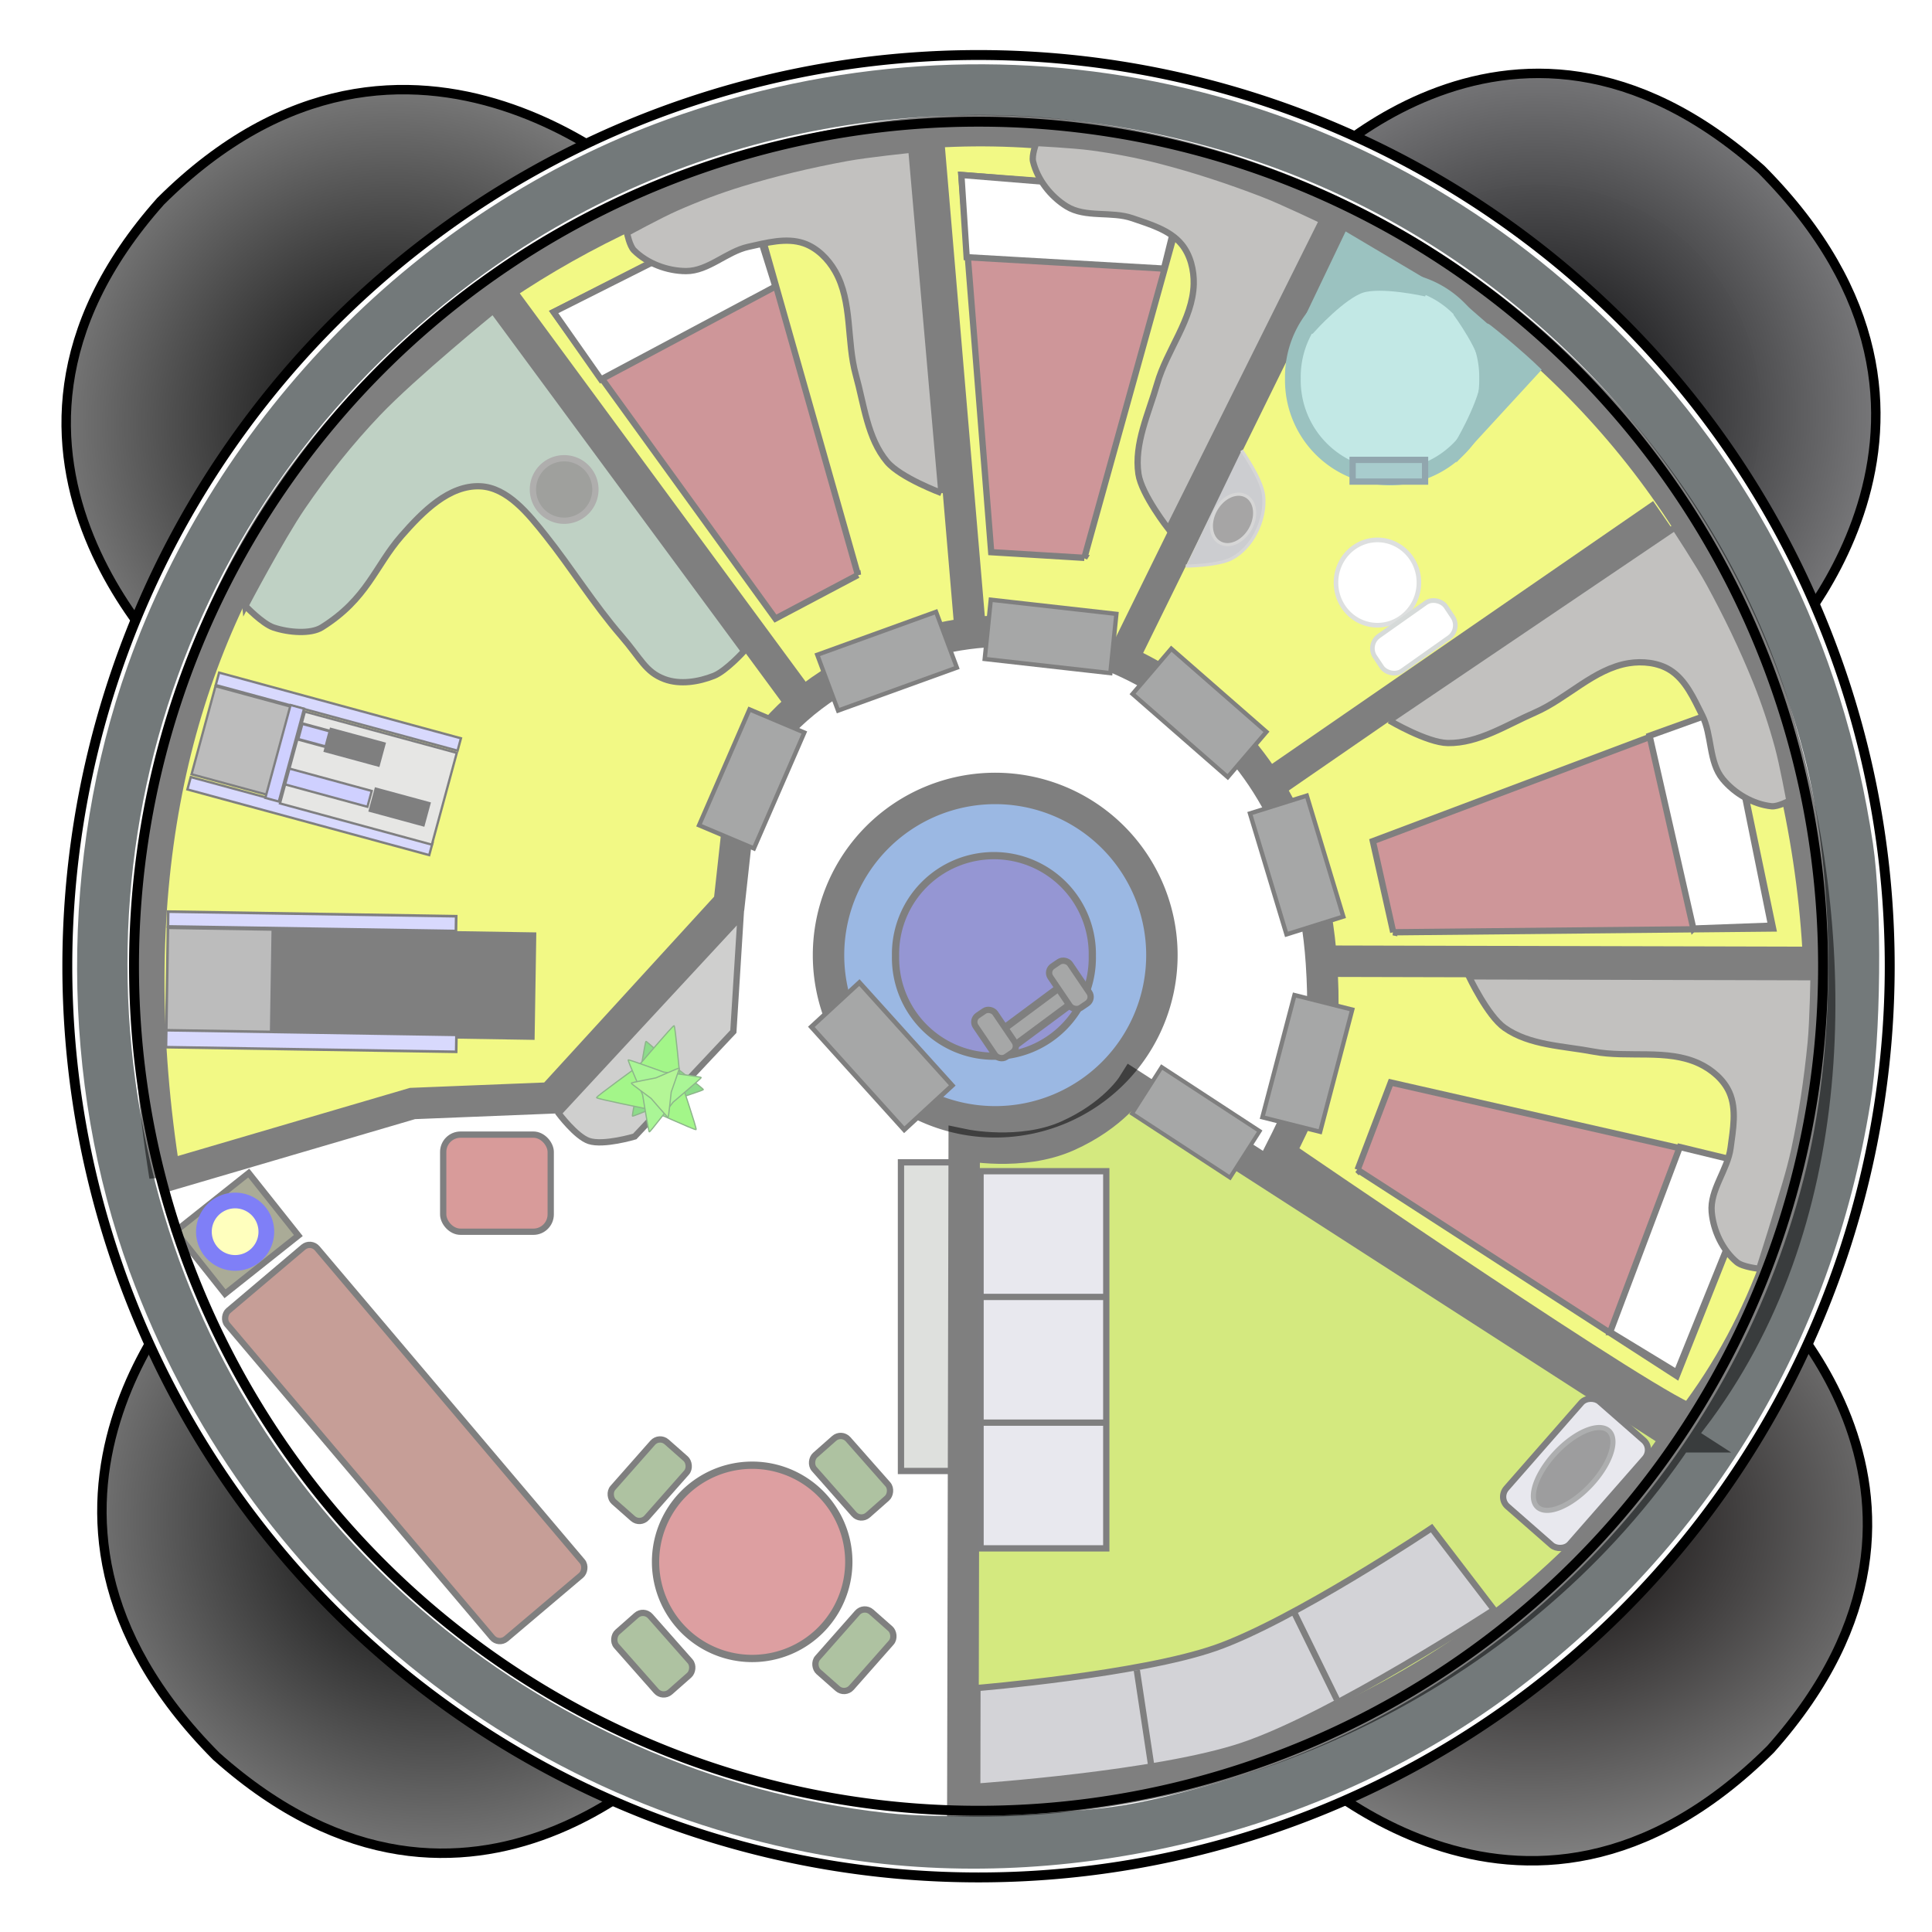 <?xml version="1.0" encoding="UTF-8" standalone="no"?>
<svg
   xmlns:dc="http://purl.org/dc/elements/1.1/"
   xmlns:cc="http://creativecommons.org/ns#"
   xmlns:rdf="http://www.w3.org/1999/02/22-rdf-syntax-ns#"
   xmlns:svg="http://www.w3.org/2000/svg"
   xmlns="http://www.w3.org/2000/svg"
   xmlns:xlink="http://www.w3.org/1999/xlink"
   xmlns:sodipodi="http://sodipodi.sourceforge.net/DTD/sodipodi-0.dtd"
   xmlns:inkscape="http://www.inkscape.org/namespaces/inkscape"
   style="enable-background:new"
   inkscape:export-ydpi="99.859245"
   inkscape:export-xdpi="99.859245"
   inkscape:export-filename="/home/scud/Documents/msp/concept_art/lander_hab_color.png"
   version="1.0"
   inkscape:output_extension="org.inkscape.output.svg.inkscape"
   sodipodi:docname="lander_hab2.svg"
   inkscape:version="1.0beta1 (fe3e306, 2019-09-17)"
   sodipodi:version="0.32"
   id="svg2396"
   height="61.47"
   width="61.47">
  <defs
     id="defs2398">
    <linearGradient
       id="linearGradient3282">
      <stop
         id="stop3284"
         offset="0"
         style="stop-color:#000000;stop-opacity:1;" />
      <stop
         id="stop3286"
         offset="1"
         style="stop-color:#7b7b7b;stop-opacity:1;" />
    </linearGradient>
    <linearGradient
       id="linearGradient3273">
      <stop
         id="stop3275"
         offset="0"
         style="stop-color:#000002;stop-opacity:1;" />
      <stop
         id="stop3277"
         offset="1"
         style="stop-color:#777779;stop-opacity:0.991;" />
    </linearGradient>
    <linearGradient
       id="linearGradient3264">
      <stop
         id="stop3266"
         offset="0"
         style="stop-color:#040000;stop-opacity:1;" />
      <stop
         id="stop3268"
         offset="1"
         style="stop-color:#848484;stop-opacity:1;" />
    </linearGradient>
    <linearGradient
       id="linearGradient3255">
      <stop
         id="stop3257"
         offset="0"
         style="stop-color:#000000;stop-opacity:1;" />
      <stop
         id="stop3259"
         offset="1"
         style="stop-color:#828282;stop-opacity:1;" />
    </linearGradient>
    <radialGradient
       gradientUnits="userSpaceOnUse"
       gradientTransform="matrix(-0.109,1.226,1.294,0.115,212.139,-243.446)"
       r="9.497"
       fy="93.108"
       fx="295.46"
       cy="93.108"
       cx="295.46"
       id="radialGradient3261"
       xlink:href="#linearGradient3255"
       inkscape:collect="always" />
    <radialGradient
       gradientUnits="userSpaceOnUse"
       gradientTransform="matrix(1.488,0.027,0.021,-1.199,-169.214,232.304)"
       r="9.388"
       fy="93.486"
       fx="337.688"
       cy="93.486"
       cx="337.688"
       id="radialGradient3270"
       xlink:href="#linearGradient3264"
       inkscape:collect="always" />
    <radialGradient
       gradientUnits="userSpaceOnUse"
       gradientTransform="matrix(0.016,-1.172,-1.146,-0.016,483.808,491.027)"
       r="9.442"
       fy="134.029"
       fx="336.775"
       cy="134.029"
       cx="336.775"
       id="radialGradient3279"
       xlink:href="#linearGradient3273"
       inkscape:collect="always" />
    <radialGradient
       r="9.572"
       fy="134.234"
       fx="293.591"
       cy="134.234"
       cx="293.591"
       gradientTransform="matrix(-1.143,0.017,0.017,1.153,632.41,-65.186)"
       gradientUnits="userSpaceOnUse"
       id="radialGradient3319"
       xlink:href="#linearGradient3282"
       inkscape:collect="always" />
    <filter
       color-interpolation-filters="sRGB"
       id="filter3702"
       inkscape:collect="always">
      <feBlend
         id="feBlend3704"
         in2="BackgroundImage"
         mode="multiply"
         inkscape:collect="always" />
    </filter>
  </defs>
  <sodipodi:namedview
     inkscape:document-rotation="0"
     fit-margin-bottom="0"
     fit-margin-right="0"
     fit-margin-left="0"
     fit-margin-top="0"
     inkscape:window-maximized="1"
     inkscape:snap-object-midpoints="true"
     inkscape:snap-grids="true"
     inkscape:guide-bbox="true"
     showguides="true"
     inkscape:snap-to-guides="false"
     inkscape:window-y="-8"
     inkscape:window-x="-8"
     inkscape:window-height="1057"
     inkscape:window-width="1920"
     inkscape:snap-global="false"
     showgrid="true"
     inkscape:current-layer="layer1"
     inkscape:document-units="px"
     inkscape:cy="32.941655"
     inkscape:cx="30.727527"
     inkscape:zoom="14.790108"
     inkscape:pageshadow="2"
     inkscape:pageopacity="0.0"
     objecttolerance="10"
     guidetolerance="10"
     gridtolerance="10000"
     borderopacity="1.0"
     bordercolor="#666666"
     pagecolor="#ffffff"
     id="base">
    <inkscape:grid
       spacingy="1"
       spacingx="1"
       originy="-0.011"
       originx="-0.005"
       snapvisiblegridlinesonly="true"
       empspacing="5"
       enabled="true"
       visible="true"
       id="grid2427"
       type="xygrid" />
    <sodipodi:guide
       id="guide2842"
       position="31.553,37.726"
       orientation="1,0" />
    <sodipodi:guide
       id="guide2844"
       position="-8.06,30.002"
       orientation="0,1" />
  </sodipodi:namedview>
  <g
     transform="translate(-286.656,-81.068)"
     style="display:inline"
     id="layer1"
     inkscape:groupmode="layer"
     inkscape:label="foot pads">
    <path
       inkscape:connector-curvature="0"
       sodipodi:nodetypes="ccc"
       id="path2415"
       d="m 293.075,121.556 c 0,0 -7.45,7.44 0.466,15.395 8.152,7.257 15.052,-0.579 15.052,-0.579"
       style="display:inline;fill:url(#radialGradient3261);fill-opacity:1;fill-rule:evenodd;stroke:#000000;stroke-width:0.3px;stroke-linecap:butt;stroke-linejoin:miter;stroke-opacity:1" />
    <path
       inkscape:connector-curvature="0"
       sodipodi:nodetypes="ccc"
       id="path2417"
       d="m 327.597,136.852 c 0,0 7.44,7.783 15.395,-0.132 7.257,-8.152 -0.579,-14.941 -0.579,-14.941"
       style="display:inline;fill:url(#radialGradient3270);fill-opacity:1;fill-rule:evenodd;stroke:#000000;stroke-width:0.3px;stroke-linecap:butt;stroke-linejoin:miter;stroke-opacity:1" />
    <path
       inkscape:connector-curvature="0"
       sodipodi:nodetypes="ccc"
       id="path2419"
       d="m 343.162,101.853 c 0,0 7.45,-7.44 -0.466,-15.395 -8.152,-7.257 -14.941,0.69 -14.941,0.69"
       style="display:inline;fill:url(#radialGradient3279);fill-opacity:1;fill-rule:evenodd;stroke:#000000;stroke-width:0.3px;stroke-linecap:butt;stroke-linejoin:miter;stroke-opacity:1" />
    <path
       inkscape:connector-curvature="0"
       sodipodi:nodetypes="ccc"
       id="path2421"
       d="m 307.606,87.34 c 0,0 -7.885,-7.783 -15.84,0.132 -7.257,8.152 0.913,15.275 0.913,15.275"
       style="display:inline;fill:url(#radialGradient3319);fill-opacity:1;fill-rule:evenodd;stroke:#000000;stroke-width:0.3px;stroke-linecap:butt;stroke-linejoin:miter;stroke-opacity:1" />
  </g>
  <g
     inkscape:label="frame"
     transform="translate(-286.656,-81.068)"
     style="display:inline"
     id="layer2"
     inkscape:groupmode="layer">
    <path
       transform="translate(286.854,79.872)"
       d="m 59.927,31.938 a 28.991,28.991 0 1 1 -57.983,0 28.991,28.991 0 1 1 57.983,0 z"
       sodipodi:ry="28.991379"
       sodipodi:rx="28.991379"
       sodipodi:cy="31.938292"
       sodipodi:cx="30.935921"
       id="path3634"
       style="fill:#ffffff;fill-opacity:1;fill-rule:evenodd;stroke:#000000;stroke-width:0.315;stroke-linecap:round;stroke-linejoin:miter;stroke-miterlimit:4;stroke-opacity:1;stroke-dasharray:none;stroke-dashoffset:0"
       sodipodi:type="arc" />
    <path
       transform="translate(286.854,79.872)"
       d="m 57.806,31.938 a 26.87,26.87 0 1 1 -53.74,0 26.87,26.87 0 1 1 53.74,0 z"
       sodipodi:ry="26.870056"
       sodipodi:rx="26.870056"
       sodipodi:cy="31.938292"
       sodipodi:cx="30.935921"
       id="path3632"
       style="fill:#ffffff;fill-opacity:1;fill-rule:evenodd;stroke:#000000;stroke-width:0.315;stroke-linecap:round;stroke-linejoin:miter;stroke-miterlimit:4;stroke-opacity:1;stroke-dasharray:none;stroke-dashoffset:0"
       sodipodi:type="arc" />
    <path
       inkscape:connector-curvature="0"
       id="path3637"
       d="m 313.79,140.249 c -10.579,-1.545 -19.321,-8.661 -23.012,-18.732 -2.205,-6.016 -2.226,-13.174 -0.058,-19.269 2.848,-8.003 9.294,-14.532 17.158,-17.378 10.574,-3.827 22.173,-1.294 30.089,6.569 4.534,4.503 7.318,10.042 8.279,16.466 0.299,2.002 0.257,6.199 -0.085,8.289 -1.244,7.626 -5.107,14.001 -11.325,18.689 -5.812,4.382 -13.813,6.422 -21.047,5.365 l 0,0 z m 8.711,-1.76 c 0.896,-0.146 2.592,-0.582 3.769,-0.968 8.749,-2.873 15.485,-10.046 17.766,-18.92 1.051,-4.088 1.053,-9.558 0.005,-13.578 -2.284,-8.763 -8.935,-15.95 -17.423,-18.827 -7.983,-2.706 -16.751,-1.616 -23.628,2.937 -9.851,6.522 -14.32,18.118 -11.394,29.567 2.747,10.749 12.093,18.803 23.267,20.051 1.832,0.205 5.57,0.077 7.64,-0.261 z"
       style="color:#000000;fill:#73797a;fill-opacity:1;fill-rule:nonzero;stroke:none;stroke-width:1;marker:none;visibility:visible;display:inline;overflow:visible;enable-background:accumulate" />
  </g>
  <g
     transform="translate(-0.005,1.795)"
     style="opacity:0.5;display:inline"
     inkscape:label="central ladder"
     id="layer4"
     inkscape:groupmode="layer">
    <path
       transform="translate(0.203,-1.217)"
       d="m 36.77,29.811 a 5.303,5.303 0 1 1 -10.607,0 5.303,5.303 0 1 1 10.607,0 z"
       sodipodi:ry="5.3033009"
       sodipodi:rx="5.3033009"
       sodipodi:cy="29.810972"
       sodipodi:cx="31.466251"
       id="path2850"
       style="fill:#3771c8;fill-opacity:1;stroke:#000000;stroke-opacity:1;display:inline"
       sodipodi:type="arc" />
    <rect
       transform="matrix(0.67,0.742,-0.735,0.678,0,0)"
       y="-0.549"
       x="40.215"
       height="2.079"
       width="4.411"
       id="rect3627"
       style="fill:#4e4f4f;fill-opacity:1;fill-rule:nonzero;stroke:#000000;stroke-width:0.151;stroke-linecap:round;stroke-linejoin:miter;stroke-miterlimit:4;stroke-opacity:1;stroke-dasharray:none;stroke-dashoffset:0;display:inline" />
    <path
       transform="matrix(1.151,0,0,1.151,-4.662,-7.591)"
       d="m 34.249,31.46 a 2.72,2.72 0 1 1 -5.439,0 2.72,2.72 0 1 1 5.439,0 z"
       sodipodi:ry="2.7195022"
       sodipodi:rx="2.7195022"
       sodipodi:cy="31.460489"
       sodipodi:cx="31.52923"
       id="path3640"
       style="fill:#2c2ea8;fill-opacity:1;fill-rule:nonzero;stroke:#000000;stroke-width:0.2;stroke-linecap:round;stroke-linejoin:miter;stroke-miterlimit:4;stroke-opacity:1;stroke-dasharray:none;stroke-dashoffset:0;display:inline"
       sodipodi:type="arc" />
    <rect
       ry="0.303"
       transform="matrix(0.803,-0.596,0.522,0.853,0,0)"
       y="44.049"
       x="10.722"
       height="0.644"
       width="3.178"
       id="rect3633"
       style="fill:#4e4f4f;fill-opacity:1;fill-rule:nonzero;stroke:#000000;stroke-width:0.238;stroke-linecap:round;stroke-linejoin:miter;stroke-miterlimit:4;stroke-opacity:1;stroke-dasharray:none;stroke-dashoffset:0;display:inline" />
    <rect
       style="fill:#4e4f4f;fill-opacity:1;fill-rule:nonzero;stroke:#000000;stroke-width:0.2;stroke-linecap:round;stroke-linejoin:miter;stroke-miterlimit:4;stroke-opacity:1;stroke-dasharray:none;stroke-dashoffset:0;display:inline"
       id="rect3631"
       width="0.751"
       height="1.596"
       x="11.238"
       y="42.747"
       transform="matrix(0.828,-0.561,0.561,0.828,0,0)"
       ry="0.25" />
    <rect
       ry="0.25"
       transform="matrix(0.828,-0.561,0.561,0.828,0,0)"
       y="42.707"
       x="8.391"
       height="1.596"
       width="0.751"
       id="rect3629"
       style="fill:#4e4f4f;fill-opacity:1;fill-rule:nonzero;stroke:#000000;stroke-width:0.2;stroke-linecap:round;stroke-linejoin:miter;stroke-miterlimit:4;stroke-opacity:1;stroke-dasharray:none;stroke-dashoffset:0;display:inline" />
  </g>
  <g
     transform="translate(-0.005,1.795)"
     style="opacity:0.5;display:inline;filter:url(#filter3702)"
     inkscape:label="interior"
     id="layer6"
     inkscape:groupmode="layer">
    <g
       transform="translate(0.578,-1.092)"
       id="g3633"
       style="fill:#e5f30c;fill-opacity:1;fill-rule:nonzero;stroke:#000000;stroke-opacity:1;display:inline">
      <path
         inkscape:connector-curvature="0"
         id="path3635"
         style="fill:#e5f30c;fill-opacity:1;fill-rule:nonzero;stroke:#000000;stroke-opacity:1"
         d="M 4.674,36.721 C 1.858,19.045 10.983,8.521 23.502,4.544 c 13.153,-4.179 28.637,4.056 32.576,17.958 2.016,7.116 1.926,15.752 -2.833,21.97 -0.833,-0.05 -13.117,-8.474 -13.117,-8.474 1.237,-2.429 1.512,-3.514 1.343,-6.064 -0.554,-8.364 -7.448,-10.553 -10.182,-10.553 -2.734,0 -6.874,1.606 -8.237,4.799 l -0.425,3.863 -5.657,6.187 -4.419,0.177 -7.877,2.313 z"
         sodipodi:nodetypes="cssccssccccc" />
    </g>
    <path
       inkscape:connector-curvature="0"
       sodipodi:nodetypes="cc"
       id="path3645"
       d="M 25.305,20.285 15.936,7.558"
       style="fill:none;stroke:#000000;stroke-width:1px;stroke-linecap:butt;stroke-linejoin:miter;stroke-opacity:1" />
    <path
       inkscape:connector-curvature="0"
       sodipodi:nodetypes="cc"
       id="path3647"
       d="M 30.858,18.063 29.518,2.299"
       style="fill:none;stroke:#000000;stroke-width:1px;stroke-linecap:butt;stroke-linejoin:miter;stroke-opacity:1" />
    <path
       inkscape:connector-curvature="0"
       sodipodi:nodetypes="cc"
       id="path3651"
       d="M 35.84,18.937 42.526,5.336"
       style="fill:none;stroke:#000000;stroke-width:1px;stroke-linecap:butt;stroke-linejoin:miter;stroke-opacity:1" />
    <path
       inkscape:connector-curvature="0"
       sodipodi:nodetypes="cc"
       id="path3653"
       d="M 40.098,23.378 52.885,14.56"
       style="fill:none;stroke:#000000;stroke-width:1px;stroke-linecap:butt;stroke-linejoin:miter;stroke-opacity:1" />
    <path
       inkscape:connector-curvature="0"
       sodipodi:nodetypes="cc"
       id="path3657"
       d="m 42.126,28.787 16.065,0.04"
       style="fill:none;stroke:#000000;stroke-width:1px;stroke-linecap:butt;stroke-linejoin:miter;stroke-opacity:1" />
    <rect
       transform="matrix(-0.254,0.967,-0.97,-0.244,0,0)"
       y="-49.314"
       x="18.919"
       height="1.895"
       width="4.021"
       id="rect3654"
       style="fill:#4e4f4f;fill-opacity:1;fill-rule:nonzero;stroke:#000000;stroke-width:0.137;stroke-linecap:round;stroke-linejoin:miter;stroke-miterlimit:4;stroke-opacity:1;stroke-dasharray:none;stroke-dashoffset:0;display:inline" />
    <rect
       style="fill:#4e4f4f;fill-opacity:1;fill-rule:nonzero;stroke:#000000;stroke-width:0.137;stroke-linecap:round;stroke-linejoin:miter;stroke-miterlimit:4;stroke-opacity:1;stroke-dasharray:none;stroke-dashoffset:0;display:inline"
       id="rect3668"
       width="4.021"
       height="1.895"
       x="34.892"
       y="-33.018"
       transform="matrix(0.289,0.957,-0.954,0.299,0,0)" />
    <rect
       transform="matrix(0.753,0.658,-0.65,0.76,0,0)"
       y="-10.335"
       x="40.576"
       height="1.895"
       width="4.021"
       id="rect3670"
       style="fill:#4e4f4f;fill-opacity:1;fill-rule:nonzero;stroke:#000000;stroke-width:0.137;stroke-linecap:round;stroke-linejoin:miter;stroke-miterlimit:4;stroke-opacity:1;stroke-dasharray:none;stroke-dashoffset:0;display:inline" />
    <rect
       style="fill:#4e4f4f;fill-opacity:1;fill-rule:nonzero;stroke:#000000;stroke-width:0.137;stroke-linecap:round;stroke-linejoin:miter;stroke-miterlimit:4;stroke-opacity:1;stroke-dasharray:none;stroke-dashoffset:0;display:inline"
       id="rect3672"
       width="4.021"
       height="1.895"
       x="33.119"
       y="13.645"
       transform="matrix(0.994,0.112,-0.102,0.995,0,0)" />
    <rect
       transform="matrix(0.94,-0.34,0.35,0.937,0,0)"
       y="26.744"
       x="17.709"
       height="1.895"
       width="4.021"
       id="rect3674"
       style="fill:#4e4f4f;fill-opacity:1;fill-rule:nonzero;stroke:#000000;stroke-width:0.137;stroke-linecap:round;stroke-linejoin:miter;stroke-miterlimit:4;stroke-opacity:1;stroke-dasharray:none;stroke-dashoffset:0;display:inline" />
    <rect
       style="fill:#4e4f4f;fill-opacity:1;fill-rule:nonzero;stroke:#000000;stroke-width:0.137;stroke-linecap:round;stroke-linejoin:miter;stroke-miterlimit:4;stroke-opacity:1;stroke-dasharray:none;stroke-dashoffset:0;display:inline"
       id="rect3676"
       width="4.021"
       height="1.895"
       x="-13.879"
       y="30.168"
       transform="matrix(0.399,-0.917,0.921,0.389,0,0)" />
    <g
       transform="matrix(1,-0.017,0.017,1,-0.455,-0.358)"
       id="g3682">
      <path
         inkscape:connector-curvature="0"
         style="fill:#9d2e33;fill-opacity:1;stroke:#000000;stroke-width:0.2;stroke-linecap:butt;stroke-linejoin:miter;stroke-miterlimit:4;stroke-opacity:1;stroke-dasharray:none"
         d="m 43.033,38.288 1.103,-2.759 11.696,2.869 -2.759,6.62 -10.041,-6.731 z"
         id="path3678"
         transform="translate(0,-1.774)"
         sodipodi:nodetypes="ccccc" />
      <path
         inkscape:connector-curvature="0"
         style="fill:#ffffff;fill-opacity:1;stroke:#000000;stroke-width:0.2;stroke-linecap:butt;stroke-linejoin:miter;stroke-miterlimit:4;stroke-opacity:1;stroke-dasharray:none"
         d="m 50.978,43.585 2.317,-5.848 2.538,0.662 -2.759,6.51 -2.096,-1.324 z"
         id="path3680"
         transform="translate(0,-1.774)"
         sodipodi:nodetypes="ccccc" />
    </g>
    <g
       transform="matrix(0.825,-0.565,0.565,0.825,-11.799,22.057)"
       id="g3686">
      <path
         inkscape:connector-curvature="0"
         sodipodi:nodetypes="ccccc"
         transform="translate(0,-1.774)"
         id="path3688"
         d="m 43.033,38.288 1.103,-2.759 11.696,2.869 -2.759,6.62 -10.041,-6.731 z"
         style="fill:#9d2e33;fill-opacity:1;stroke:#000000;stroke-width:0.2;stroke-linecap:butt;stroke-linejoin:miter;stroke-miterlimit:4;stroke-opacity:1;stroke-dasharray:none" />
      <path
         inkscape:connector-curvature="0"
         sodipodi:nodetypes="ccccc"
         transform="translate(0,-1.774)"
         id="path3690"
         d="m 50.978,43.585 2.317,-5.848 2.538,0.662 -2.759,6.51 -2.096,-1.324 z"
         style="fill:#ffffff;fill-opacity:1;stroke:#000000;stroke-width:0.2;stroke-linecap:butt;stroke-linejoin:miter;stroke-miterlimit:4;stroke-opacity:1;stroke-dasharray:none" />
    </g>
    <g
       id="g3692"
       transform="matrix(-0.314,-0.949,0.949,-0.314,13.367,68.258)">
      <path
         inkscape:connector-curvature="0"
         style="fill:#9d2e33;fill-opacity:1;stroke:#000000;stroke-width:0.2;stroke-linecap:butt;stroke-linejoin:miter;stroke-miterlimit:4;stroke-opacity:1;stroke-dasharray:none"
         d="m 43.033,38.288 1.103,-2.759 11.696,2.869 -2.759,6.62 -10.041,-6.731 z"
         id="path3694"
         transform="translate(0,-1.774)"
         sodipodi:nodetypes="ccccc" />
      <path
         inkscape:connector-curvature="0"
         style="fill:#ffffff;fill-opacity:1;stroke:#000000;stroke-width:0.2;stroke-linecap:butt;stroke-linejoin:miter;stroke-miterlimit:4;stroke-opacity:1;stroke-dasharray:none"
         d="m 50.978,43.585 2.317,-5.848 2.538,0.662 -2.759,6.51 -2.096,-1.324 z"
         id="path3696"
         transform="translate(0,-1.774)"
         sodipodi:nodetypes="ccccc" />
    </g>
    <g
       transform="matrix(-0.762,-0.647,0.647,-0.762,36.469,72.164)"
       id="g3698">
      <path
         inkscape:connector-curvature="0"
         sodipodi:nodetypes="ccccc"
         transform="translate(0,-1.774)"
         id="path3700"
         d="m 43.033,38.288 1.103,-2.759 11.696,2.869 -2.759,6.62 -10.041,-6.731 z"
         style="fill:#9d2e33;fill-opacity:1;stroke:#000000;stroke-width:0.2;stroke-linecap:butt;stroke-linejoin:miter;stroke-miterlimit:4;stroke-opacity:1;stroke-dasharray:none" />
      <path
         inkscape:connector-curvature="0"
         sodipodi:nodetypes="ccccc"
         transform="translate(0,-1.774)"
         id="path3702"
         d="m 50.978,43.585 2.317,-5.848 2.538,0.662 -2.759,6.51 -2.096,-1.324 z"
         style="fill:#ffffff;fill-opacity:1;stroke:#000000;stroke-width:0.2;stroke-linecap:butt;stroke-linejoin:miter;stroke-miterlimit:4;stroke-opacity:1;stroke-dasharray:none" />
    </g>
    <path
       inkscape:connector-curvature="0"
       sodipodi:nodetypes="caaaaaaacaaacc"
       id="path3704"
       d="m 29.959,13.891 c 0,0 -1.303,-0.484 -1.73,-0.993 -0.628,-0.749 -0.731,-1.817 -0.993,-2.759 C 26.935,9.056 27.134,7.806 26.574,6.83 26.354,6.445 26,6.091 25.581,5.947 25.024,5.755 24.392,5.93 23.816,6.057 23.122,6.21 22.54,6.833 21.83,6.83 21.235,6.827 20.595,6.588 20.175,6.168 20.035,6.027 19.954,5.616 19.954,5.616 c 0,0 1.031,-0.564 1.569,-0.801 0.672,-0.296 1.36,-0.557 2.062,-0.772 1.096,-0.336 2.216,-0.6 3.344,-0.808 0.685,-0.127 2.073,-0.267 2.073,-0.267 l 0.957,10.924 z"
       style="fill:#858480;fill-opacity:1;stroke:#000000;stroke-width:0.2;stroke-linecap:butt;stroke-linejoin:miter;stroke-miterlimit:4;stroke-opacity:1;stroke-dasharray:none" />
    <path
       inkscape:connector-curvature="0"
       style="fill:#858480;fill-opacity:1;stroke:#000000;stroke-width:0.2;stroke-linecap:butt;stroke-linejoin:miter;stroke-miterlimit:4;stroke-opacity:1;stroke-dasharray:none"
       d="m 37.184,15.038 c 0,0 -0.858,-1.093 -0.957,-1.75 -0.144,-0.967 0.325,-1.931 0.594,-2.871 0.309,-1.082 1.132,-2.044 1.164,-3.169 0.013,-0.443 -0.104,-0.93 -0.386,-1.271 C 37.224,5.521 36.593,5.341 36.036,5.149 35.365,4.917 34.543,5.144 33.939,4.77 33.433,4.457 33.012,3.919 32.873,3.341 c -0.046,-0.193 0.1,-0.586 0.1,-0.586 0,0 1.174,0.058 1.756,0.136 0.727,0.098 1.451,0.235 2.162,0.418 1.111,0.286 2.203,0.646 3.274,1.057 0.65,0.25 1.908,0.855 1.908,0.855 l -4.888,9.816 z"
       id="path3706"
       sodipodi:nodetypes="caaaaaaacaaacc" />
    <path
       inkscape:connector-curvature="0"
       sodipodi:nodetypes="caaaaaaacaaacc"
       id="path3708"
       d="m 44.209,21.129 c 0,0 1.196,0.707 1.861,0.717 0.977,0.015 1.871,-0.578 2.768,-0.968 1.032,-0.449 1.877,-1.392 2.987,-1.572 0.437,-0.071 0.935,-0.019 1.311,0.215 0.501,0.312 0.762,0.913 1.027,1.44 0.319,0.635 0.202,1.479 0.652,2.029 0.377,0.46 0.966,0.806 1.557,0.868 0.197,0.02 0.567,-0.176 0.567,-0.176 0,0 -0.212,-1.156 -0.367,-1.723 -0.193,-0.708 -0.425,-1.407 -0.7,-2.088 -0.43,-1.063 -0.931,-2.099 -1.48,-3.105 -0.334,-0.612 -1.1,-1.778 -1.1,-1.778 l -9.084,6.142 z"
       style="fill:#858480;fill-opacity:1;stroke:#000000;stroke-width:0.2;stroke-linecap:butt;stroke-linejoin:miter;stroke-miterlimit:4;stroke-opacity:1;stroke-dasharray:none" />
    <path
       inkscape:connector-curvature="0"
       style="fill:#858480;fill-opacity:1;stroke:#000000;stroke-width:0.2;stroke-linecap:butt;stroke-linejoin:miter;stroke-miterlimit:4;stroke-opacity:1;stroke-dasharray:none"
       d="m 46.74,29.269 c 0,0 0.592,1.257 1.136,1.639 0.8,0.562 1.872,0.574 2.833,0.756 1.106,0.209 2.334,-0.096 3.354,0.379 0.401,0.187 0.784,0.51 0.964,0.915 0.239,0.539 0.117,1.184 0.04,1.768 -0.093,0.704 -0.665,1.337 -0.601,2.044 0.053,0.592 0.344,1.212 0.8,1.593 0.19,0.158 0.711,0.209 0.711,0.209 0,0 0.356,-1.108 0.522,-1.667 0.209,-0.704 0.44,-1.403 0.595,-2.12 0.242,-1.121 0.41,-2.259 0.522,-3.4 0.068,-0.694 0.09,-2.089 0.09,-2.089 L 46.74,29.269 z"
       id="path3710"
       sodipodi:nodetypes="caaaaaaacaaacc" />
    <path
       transform="translate(0.755,-3.763)"
       d="m 46.564,14.013 a 3.09,3.09 0 1 1 -6.179,0 3.09,3.09 0 1 1 6.179,0 z"
       sodipodi:ry="3.0895512"
       sodipodi:rx="3.0895512"
       sodipodi:cy="14.013321"
       sodipodi:cx="43.4744"
       id="path3712"
       style="fill:#85d1cc;fill-opacity:1;fill-rule:nonzero;stroke:#378581;stroke-width:0.5;stroke-linecap:round;stroke-linejoin:miter;stroke-miterlimit:4;stroke-opacity:1;stroke-dasharray:none;stroke-dashoffset:0"
       sodipodi:type="arc" />
    <path
       inkscape:connector-curvature="0"
       sodipodi:nodetypes="ccscac"
       id="path3716"
       d="m 46.591,12.28 2.117,-2.302 c 0,0 -0.449,-0.431 -1.203,-1.045 -0.802,-0.653 0.592,0.571 -1.057,-0.868 0,0 0.915,1.228 0.955,1.95 0.045,0.801 -0.812,2.264 -0.812,2.264 z"
       style="fill:#378581;fill-opacity:1;stroke:#378581;stroke-width:0.5;stroke-linecap:butt;stroke-linejoin:miter;stroke-miterlimit:4;stroke-opacity:1;stroke-dasharray:none" />
    <path
       inkscape:connector-curvature="0"
       sodipodi:nodetypes="cccac"
       id="path3720"
       d="m 41.658,8.573 1.268,-2.65 2.478,1.469 c 0,0 -1.434,-0.327 -2.103,-0.115 -0.665,0.211 -1.642,1.296 -1.642,1.296 z"
       style="fill:#378581;fill-opacity:1;stroke:#378581;stroke-width:0.5;stroke-linecap:butt;stroke-linejoin:miter;stroke-miterlimit:4;stroke-opacity:1;stroke-dasharray:none" />
    <rect
       y="12.837"
       x="43.041"
       height="0.691"
       width="2.305"
       id="rect3722"
       style="fill:#51999b;fill-opacity:1;fill-rule:nonzero;stroke:#234d5e;stroke-width:0.2;stroke-linecap:butt;stroke-linejoin:miter;stroke-miterlimit:4;stroke-opacity:1;stroke-dasharray:none;stroke-dashoffset:0" />
    <path
       transform="matrix(1.133,0,0,1.166,-6.387,-7.418)"
       d="m 45.487,20.719 a 1.164,1.164 0 1 1 -2.328,0 1.164,1.164 0 1 1 2.328,0 z"
       sodipodi:ry="1.1640294"
       sodipodi:rx="1.1640294"
       sodipodi:cy="20.718971"
       sodipodi:cx="44.322659"
       id="path3724"
       style="fill:#ffffff;fill-opacity:1;fill-rule:nonzero;stroke:#bcc0c0;stroke-width:0.128;stroke-linecap:butt;stroke-linejoin:miter;stroke-miterlimit:4;stroke-opacity:1;stroke-dasharray:none;stroke-dashoffset:0"
       sodipodi:type="arc" />
    <rect
       ry="0.465"
       transform="matrix(0.817,-0.577,0.555,0.832,0,0)"
       y="40.383"
       x="25.801"
       height="1.329"
       width="2.763"
       id="rect3730"
       style="fill:#ffffff;fill-opacity:1;fill-rule:nonzero;stroke:#aeb5b3;stroke-width:0.148;stroke-linecap:butt;stroke-linejoin:miter;stroke-miterlimit:4;stroke-opacity:1;stroke-dasharray:none;stroke-dashoffset:0" />
    <path
       inkscape:connector-curvature="0"
       sodipodi:nodetypes="caaac"
       id="path3732"
       d="m 37.734,16.216 c 0,0 1.026,-0.009 1.463,-0.24 0.325,-0.172 0.591,-0.473 0.761,-0.8 0.193,-0.37 0.302,-0.813 0.248,-1.227 -0.067,-0.521 -0.696,-1.415 -0.696,-1.415"
       style="fill:#9a9ba1;fill-opacity:1;stroke:#aeaeae;stroke-width:0.1;stroke-linecap:butt;stroke-linejoin:miter;stroke-miterlimit:4;stroke-opacity:1;stroke-dasharray:none" />
    <path
       transform="matrix(0.87,0.493,-0.493,0.87,14.08,-19.787)"
       d="m 39.532,17.63 a 0.627,0.851 0 1 1 -1.254,0 0.627,0.851 0 1 1 1.254,0 z"
       sodipodi:ry="0.85063684"
       sodipodi:rx="0.62678504"
       sodipodi:cy="17.629816"
       sodipodi:cx="38.905445"
       id="path3734"
       style="fill:#4d4c4c;fill-opacity:1;fill-rule:nonzero;stroke:#aeaeae;stroke-width:0.1;stroke-linecap:butt;stroke-linejoin:miter;stroke-miterlimit:4;stroke-opacity:1;stroke-dasharray:none;stroke-dashoffset:0"
       sodipodi:type="arc" />
    <path
       inkscape:connector-curvature="0"
       sodipodi:nodetypes="cassassaaccaac"
       id="path3736"
       d="m 7.811,17.481 c 0,0 0.539,0.568 0.896,0.689 0.485,0.164 1.187,0.215 1.537,-0.004 1.456,-0.911 1.691,-1.946 2.536,-2.913 0.679,-0.777 1.517,-1.618 2.502,-1.576 0.872,0.037 1.547,0.893 2.091,1.576 0.803,1.009 1.529,2.182 2.399,3.187 0.629,0.728 0.766,1.143 1.371,1.371 0.493,0.186 1.087,0.091 1.576,-0.103 0.385,-0.152 0.96,-0.788 0.96,-0.788 L 15.693,8.091 c 0,0 -2.54,2.072 -3.667,3.256 -0.88,0.924 -1.679,1.929 -2.399,2.982 -0.685,1.001 -1.816,3.153 -1.816,3.153 z"
       style="fill:#80a38a;fill-opacity:1;stroke:#000000;stroke-width:0.2;stroke-linecap:butt;stroke-linejoin:miter;stroke-miterlimit:4;stroke-opacity:1;stroke-dasharray:none" />
    <path
       transform="translate(0.203,-2.991)"
       d="m 18.746,16.77 a 0.994,0.994 0 1 1 -1.988,0 0.994,0.994 0 1 1 1.988,0 z"
       sodipodi:ry="0.99386239"
       sodipodi:rx="0.99386239"
       sodipodi:cy="16.770462"
       sodipodi:cx="17.752439"
       id="path3738"
       style="fill:#3f413b;fill-opacity:1;fill-rule:nonzero;stroke:#5f5d5c;stroke-width:0.2;stroke-linecap:butt;stroke-linejoin:miter;stroke-miterlimit:4;stroke-opacity:1;stroke-dasharray:none;stroke-dashoffset:0"
       sodipodi:type="arc" />
    <rect
       transform="matrix(0.965,0.262,-0.262,0.965,0,0)"
       style="fill:#b1b3fb;fill-opacity:1;fill-rule:nonzero;stroke:#000002;stroke-width:0.074;stroke-linecap:round;stroke-linejoin:miter;stroke-miterlimit:4;stroke-opacity:1;stroke-dasharray:none;display:inline;enable-background:new"
       id="rect3706"
       width="7.973"
       height="0.409"
       x="11.871"
       y="17.094" />
    <rect
       transform="matrix(0.965,0.262,-0.262,0.965,0,0)"
       y="20.537"
       x="11.871"
       height="0.409"
       width="7.973"
       id="rect3708"
       style="fill:#b1b3fb;fill-opacity:1;fill-rule:nonzero;stroke:#000002;stroke-width:0.074;stroke-linecap:round;stroke-linejoin:miter;stroke-miterlimit:4;stroke-opacity:1;stroke-dasharray:none;display:inline;enable-background:new" />
    <rect
       transform="matrix(0.965,0.262,-0.262,0.965,0,0)"
       style="fill:#797a7a;fill-opacity:1;fill-rule:nonzero;stroke:#000002;stroke-width:0.073;stroke-linecap:round;stroke-linejoin:miter;stroke-miterlimit:4;stroke-opacity:1;stroke-dasharray:none;display:inline;enable-background:new"
       id="rect3710"
       width="2.903"
       height="2.903"
       x="11.872"
       y="17.542" />
    <rect
       transform="matrix(0.965,0.262,-0.262,0.965,0,0)"
       y="17.577"
       x="14.83"
       height="3.026"
       width="5.008"
       id="rect3712"
       style="fill:#cdcdc9;fill-opacity:1;fill-rule:nonzero;stroke:#000002;stroke-width:0.073;stroke-linecap:round;stroke-linejoin:miter;stroke-miterlimit:4;stroke-opacity:1;stroke-dasharray:none;display:inline;enable-background:new" />
    <rect
       transform="matrix(0.965,0.262,-0.262,0.965,0,0)"
       y="17.89"
       x="15.769"
       height="0.73"
       width="1.774"
       id="rect3714"
       style="fill:#000000;fill-opacity:1;fill-rule:nonzero;stroke:#000002;stroke-width:0.073;stroke-linecap:round;stroke-linejoin:miter;stroke-miterlimit:4;stroke-opacity:1;stroke-dasharray:none;display:inline;enable-background:new" />
    <rect
       transform="matrix(0.965,0.262,-0.262,0.965,0,0)"
       style="fill:#000000;fill-opacity:1;fill-rule:nonzero;stroke:#000002;stroke-width:0.073;stroke-linecap:round;stroke-linejoin:miter;stroke-miterlimit:4;stroke-opacity:1;stroke-dasharray:none;display:inline;enable-background:new"
       id="rect3716"
       width="1.774"
       height="0.73"
       x="17.647"
       y="19.35" />
    <rect
       transform="matrix(0.965,0.262,-0.262,0.965,0,0)"
       y="19.455"
       x="14.83"
       height="0.522"
       width="2.713"
       id="rect3718"
       style="fill:#a0a2ff;fill-opacity:1;fill-rule:nonzero;stroke:#000002;stroke-width:0.073;stroke-linecap:round;stroke-linejoin:miter;stroke-miterlimit:4;stroke-opacity:1;stroke-dasharray:none;display:inline;enable-background:new" />
    <rect
       transform="matrix(0.965,0.262,-0.262,0.965,0,0)"
       y="17.967"
       x="14.846"
       height="0.515"
       width="0.919"
       id="rect3720"
       style="fill:#a0a2ff;fill-opacity:1;fill-rule:nonzero;stroke:#000002;stroke-width:0.092;stroke-linecap:round;stroke-linejoin:miter;stroke-miterlimit:4;stroke-opacity:1;stroke-dasharray:none;display:inline;enable-background:new" />
    <rect
       transform="matrix(0.965,0.262,-0.262,0.965,0,0)"
       y="17.493"
       x="14.335"
       height="3.062"
       width="0.443"
       id="rect3722-3"
       style="fill:#a0a2ff;fill-opacity:1;fill-rule:nonzero;stroke:#000002;stroke-width:0.073;stroke-linecap:round;stroke-linejoin:miter;stroke-miterlimit:4;stroke-opacity:1;stroke-dasharray:none;display:inline;enable-background:new" />
    <rect
       transform="matrix(1,0.016,-0.016,1,0,0)"
       y="27.632"
       x="9.127"
       height="3.337"
       width="8.342"
       id="rect3682"
       style="fill:#000000;fill-opacity:1;stroke:#000002;stroke-width:0.083;stroke-linecap:round;stroke-linejoin:miter;stroke-miterlimit:4;stroke-opacity:1;stroke-dasharray:none;display:inline;enable-background:new" />
    <rect
       transform="matrix(1,0.016,-0.016,1,0,0)"
       y="27.632"
       x="5.79"
       height="3.337"
       width="3.337"
       id="rect3684"
       style="fill:#797a7a;fill-opacity:1;fill-rule:nonzero;stroke:#000002;stroke-width:0.083;stroke-linecap:round;stroke-linejoin:miter;stroke-miterlimit:4;stroke-opacity:1;stroke-dasharray:none;display:inline;enable-background:new" />
    <rect
       transform="matrix(1,0.016,-0.016,1,0,0)"
       y="27.117"
       x="5.789"
       height="0.471"
       width="9.164"
       id="rect3686"
       style="fill:#b1b3fb;fill-opacity:1;fill-rule:nonzero;stroke:#000002;stroke-width:0.085;stroke-linecap:round;stroke-linejoin:miter;stroke-miterlimit:4;stroke-opacity:1;stroke-dasharray:none;display:inline;enable-background:new" />
    <rect
       transform="matrix(1,0.016,-0.016,1,0,0)"
       y="30.891"
       x="5.789"
       height="0.539"
       width="9.233"
       id="rect3688"
       style="fill:#b1b3fb;fill-opacity:1;fill-rule:nonzero;stroke:#000002;stroke-width:0.083;stroke-linecap:round;stroke-linejoin:miter;stroke-miterlimit:4;stroke-opacity:1;stroke-dasharray:none;display:inline;enable-background:new" />
    <path
       inkscape:connector-curvature="0"
       sodipodi:nodetypes="cacccc"
       id="path3780"
       d="m 17.775,33.623 c 0,0 0.555,0.746 0.97,0.884 0.462,0.154 1.455,-0.143 1.455,-0.143 l 3.138,-3.338 0.228,-3.651 -5.791,6.247 z"
       style="fill:#a0a09d;fill-opacity:1;stroke:#000000;stroke-width:0.2;stroke-linecap:butt;stroke-linejoin:miter;stroke-miterlimit:4;stroke-opacity:1;stroke-dasharray:none" />
    <path
       d="m 679.564,960.298 c -0.432,0.501 -25.171,-10.319 -25.783,-10.563 -0.739,-0.294 -30.845,-10.135 -31.094,-10.898 -0.207,-0.632 21.535,-17.036 22.038,-17.464 0.607,-0.517 24.283,-22.081 25.061,-21.918 0.645,0.135 4.362,27.466 4.457,28.122 0.114,0.792 5.842,32.116 5.321,32.721 z"
       inkscape:randomized="-0.013436212"
       inkscape:rounded="0.024"
       inkscape:flatsided="false"
       sodipodi:arg2="1.7694612"
       sodipodi:arg1="0.88381136"
       sodipodi:r2="17.742689"
       sodipodi:r1="35.191051"
       sodipodi:cy="932.79163"
       sodipodi:cx="657.68152"
       sodipodi:sides="3"
       id="path4448"
       style="fill:#1ab914;fill-opacity:1;fill-rule:evenodd;stroke:#1c6b17;stroke-width:1;stroke-linecap:round;stroke-linejoin:miter;stroke-miterlimit:4;stroke-opacity:1;stroke-dasharray:none;stroke-dashoffset:0;display:inline;enable-background:new"
       sodipodi:type="star"
       transform="matrix(-0.037,-0.013,0.013,-0.037,33.217,75.704)" />
    <path
       d="m 662.25,979.896 c -1.036,0.036 -18.248,-37.892 -18.793,-38.768 -0.545,-0.876 -26.517,-33.975 -26.031,-34.879 0.486,-0.904 40.888,2.813 41.927,2.789 1.04,-0.024 42.393,-5.999 42.935,-5.119 0.542,0.879 -23.007,34.508 -23.483,35.425 -0.476,0.916 -15.519,40.516 -16.555,40.552 z"
       inkscape:randomized="-0.013436212"
       inkscape:rounded="0.024"
       inkscape:flatsided="false"
       sodipodi:arg2="2.5885906"
       sodipodi:arg1="1.541393"
       sodipodi:r2="20.824427"
       sodipodi:r1="49.493011"
       sodipodi:cy="929.88153"
       sodipodi:cx="660.59161"
       sodipodi:sides="3"
       id="path4452"
       style="fill:#48ee14;fill-opacity:1;fill-rule:evenodd;stroke:#1c6b17;stroke-width:1;stroke-linecap:round;stroke-linejoin:miter;stroke-miterlimit:4;stroke-opacity:1;stroke-dasharray:none;stroke-dashoffset:0;display:inline;enable-background:new"
       sodipodi:type="star"
       transform="matrix(-0.037,-0.013,0.013,-0.037,33.217,75.704)" />
    <path
       d="m 688.169,941.356 c -0.314,0.66 -29.843,0.158 -30.568,0.237 -0.726,0.079 -29.646,6.523 -30.06,5.919 -0.414,-0.604 14.546,-25.75 14.863,-26.41 0.316,-0.66 9.494,-29.108 10.226,-29.173 0.732,-0.065 14.757,26.091 15.186,26.683 0.429,0.592 20.667,22.084 20.353,22.744 z"
       inkscape:randomized="-0.013436212"
       inkscape:rounded="0.024"
       inkscape:flatsided="false"
       sodipodi:arg2="1.473825"
       sodipodi:arg1="0.42662749"
       sodipodi:r2="14.794926"
       sodipodi:r1="35.162815"
       sodipodi:cy="926.97144"
       sodipodi:cx="656.2265"
       sodipodi:sides="3"
       id="path4454"
       style="fill:#55ee2d;fill-opacity:1;fill-rule:evenodd;stroke:#1c6b17;stroke-width:1;stroke-linecap:round;stroke-linejoin:miter;stroke-miterlimit:4;stroke-opacity:1;stroke-dasharray:none;stroke-dashoffset:0;display:inline;enable-background:new"
       sodipodi:type="star"
       transform="matrix(-0.037,-0.013,0.013,-0.037,33.217,75.704)" />
    <path
       d="m 679.654,924.367 c 0.063,0.485 -17.131,10.388 -17.526,10.676 -0.395,0.288 -14.795,13.946 -15.243,13.747 -0.448,-0.199 -0.213,-19.934 -0.283,-20.422 -0.07,-0.488 -4.796,-19.992 -4.403,-20.28 0.392,-0.288 17.683,9.778 18.133,9.97 0.45,0.192 19.26,5.824 19.323,6.309 z"
       inkscape:randomized="-0.013436212"
       inkscape:rounded="0.024"
       inkscape:flatsided="false"
       sodipodi:arg2="0.92284256"
       sodipodi:arg1="-0.12435499"
       sodipodi:r2="9.8717251"
       sodipodi:r1="23.461939"
       sodipodi:cy="926.97144"
       sodipodi:cx="656.2265"
       sodipodi:sides="3"
       id="path4456"
       style="fill:#6aee2d;fill-opacity:1;fill-rule:evenodd;stroke:#1c6b17;stroke-width:1;stroke-linecap:round;stroke-linejoin:miter;stroke-miterlimit:4;stroke-opacity:1;stroke-dasharray:none;stroke-dashoffset:0;display:inline;enable-background:new"
       sodipodi:type="star"
       transform="matrix(-0.037,-0.013,0.013,-0.037,33.217,75.704)" />
    <path
       transform="matrix(1.161,0,0,1.161,-5.144,-14.362)"
       d="m 27.696,53.626 a 2.648,2.648 0 1 1 -5.296,0 2.648,2.648 0 1 1 5.296,0 z"
       sodipodi:ry="2.6481867"
       sodipodi:rx="2.6481867"
       sodipodi:cy="53.625782"
       sodipodi:cx="25.047432"
       id="path3797"
       style="fill:#bb3f43;fill-opacity:1;fill-rule:nonzero;stroke:#000000;stroke-width:0.2;stroke-linecap:butt;stroke-linejoin:miter;stroke-miterlimit:4;stroke-opacity:1;stroke-dasharray:none;stroke-dashoffset:0"
       sodipodi:type="arc" />
    <rect
       transform="matrix(0.662,0.75,-0.75,0.662,0,0)"
       ry="0.313"
       y="8.879"
       x="50.513"
       height="1.434"
       width="2.538"
       id="rect3799"
       style="fill:#5d8643;fill-opacity:1;fill-rule:nonzero;stroke:#000000;stroke-width:0.2;stroke-linecap:butt;stroke-linejoin:miter;stroke-miterlimit:4;stroke-opacity:1;stroke-dasharray:none;stroke-dashoffset:0" />
    <rect
       style="fill:#5d8643;fill-opacity:1;fill-rule:nonzero;stroke:#000000;stroke-width:0.2;stroke-linecap:butt;stroke-linejoin:miter;stroke-miterlimit:4;stroke-opacity:1;stroke-dasharray:none;stroke-dashoffset:0"
       id="rect3801"
       width="2.538"
       height="1.434"
       x="19.003"
       y="44.746"
       ry="0.313"
       transform="matrix(-0.662,0.75,0.75,0.662,0,0)" />
    <rect
       transform="matrix(-0.662,-0.75,0.75,-0.662,0,0)"
       ry="0.313"
       y="-18.753"
       x="-53.108"
       height="1.434"
       width="2.538"
       id="rect3803"
       style="fill:#5d8643;fill-opacity:1;fill-rule:nonzero;stroke:#000000;stroke-width:0.2;stroke-linecap:butt;stroke-linejoin:miter;stroke-miterlimit:4;stroke-opacity:1;stroke-dasharray:none;stroke-dashoffset:0" />
    <rect
       style="fill:#5d8643;fill-opacity:1;fill-rule:nonzero;stroke:#000000;stroke-width:0.2;stroke-linecap:butt;stroke-linejoin:miter;stroke-miterlimit:4;stroke-opacity:1;stroke-dasharray:none;stroke-dashoffset:0"
       id="rect3805"
       width="2.538"
       height="1.434"
       x="-21.287"
       y="-54.639"
       ry="0.313"
       transform="matrix(0.662,-0.75,-0.75,-0.662,0,0)" />
    <rect
       ry="0.313"
       transform="matrix(0.646,0.763,-0.763,0.646,0,0)"
       y="16.803"
       x="35.163"
       height="3.752"
       width="13.682"
       id="rect3807"
       style="fill:#8e3d30;fill-opacity:1;fill-rule:nonzero;stroke:#000000;stroke-width:0.2;stroke-linecap:butt;stroke-linejoin:miter;stroke-miterlimit:4;stroke-opacity:1;stroke-dasharray:none;stroke-dashoffset:0" />
    <rect
       transform="matrix(0.783,-0.622,0.622,0.783,0,0)"
       y="32.745"
       x="-18.878"
       height="2.538"
       width="2.979"
       id="rect3809"
       style="fill:#555830;fill-opacity:1;fill-rule:nonzero;stroke:#000000;stroke-width:0.2;stroke-linecap:butt;stroke-linejoin:miter;stroke-miterlimit:4;stroke-opacity:1;stroke-dasharray:none;stroke-dashoffset:0" />
    <path
       transform="translate(0.203,-2.991)"
       d="m 8.276,40.385 a 0.993,0.993 0 1 1 -1.986,0 0.993,0.993 0 1 1 1.986,0 z"
       sodipodi:ry="0.99307001"
       sodipodi:rx="0.99307001"
       sodipodi:cy="40.384846"
       sodipodi:cx="7.2825131"
       id="path3811"
       style="fill:#ffff7e;fill-opacity:1;fill-rule:nonzero;stroke:#0000f0;stroke-width:0.5;stroke-linecap:butt;stroke-linejoin:miter;stroke-miterlimit:4;stroke-opacity:1;stroke-dasharray:none;stroke-dashoffset:0"
       sodipodi:type="arc" />
    <rect
       ry="0.552"
       y="34.305"
       x="14.106"
       height="3.09"
       width="3.421"
       id="rect3813"
       style="fill:#b13736;fill-opacity:1;fill-rule:nonzero;stroke:#000001;stroke-width:0.2;stroke-linecap:butt;stroke-linejoin:miter;stroke-miterlimit:4;stroke-opacity:1;stroke-dasharray:none;stroke-dashoffset:0" />
    <rect
       y="35.187"
       x="28.671"
       height="9.82"
       width="1.655"
       id="rect3815"
       style="fill:#bdc1bb;fill-opacity:1;fill-rule:nonzero;stroke:#000001;stroke-width:0.2;stroke-linecap:butt;stroke-linejoin:miter;stroke-miterlimit:4;stroke-opacity:1;stroke-dasharray:none;stroke-dashoffset:0" />
    <path
       inkscape:connector-curvature="0"
       sodipodi:nodetypes="ccczcc"
       id="path3662"
       d="M 53.387,43.919 C 48.435,51.301 39.527,55.664 30.639,55.503 l 0.044,-20.875 c 0,0 1.805,0.377 3.285,-0.282 1.48,-0.659 2.071,-1.603 2.071,-1.603 l 17.349,11.176 z"
       style="fill:#aad400;fill-opacity:1;stroke:#000000;stroke-opacity:1;display:inline" />
    <rect
       style="fill:#4e4f4f;fill-opacity:1;fill-rule:nonzero;stroke:#000000;stroke-width:0.127;stroke-linecap:round;stroke-linejoin:miter;stroke-miterlimit:4;stroke-opacity:1;stroke-dasharray:none;stroke-dashoffset:0;display:inline"
       id="rect3647"
       width="3.725"
       height="1.755"
       x="48.468"
       y="6.694"
       transform="matrix(0.837,0.547,-0.538,0.843,0,0)" />
    <rect
       ry="0"
       y="35.469"
       x="31.203"
       height="12"
       width="4"
       id="rect3821"
       style="fill:#d2d1dd;fill-opacity:1;fill-rule:nonzero;stroke:#000001;stroke-width:0.2;stroke-linecap:butt;stroke-linejoin:miter;stroke-miterlimit:4;stroke-opacity:1;stroke-dasharray:none;stroke-dashoffset:0" />
    <path
       inkscape:connector-curvature="0"
       sodipodi:nodetypes="cc"
       id="path3823"
       d="m 31.203,39.469 4,0"
       style="fill:none;stroke:#000000;stroke-width:0.2;stroke-linecap:butt;stroke-linejoin:miter;stroke-miterlimit:4;stroke-opacity:1;stroke-dasharray:none" />
    <path
       inkscape:connector-curvature="0"
       sodipodi:nodetypes="cc"
       id="path3825"
       d="m 31.203,43.469 4,0"
       style="fill:none;stroke:#000000;stroke-width:0.2;stroke-linecap:butt;stroke-linejoin:miter;stroke-miterlimit:4;stroke-opacity:1;stroke-dasharray:none" />
    <path
       inkscape:connector-curvature="0"
       sodipodi:nodetypes="caccacc"
       id="path3827"
       d="m 31.105,51.911 c 0,0 5.16,-0.43 7.578,-1.276 2.472,-0.865 6.87,-3.81 6.87,-3.81 l 1.986,2.596 c 0,0 -5.129,3.36 -8.003,4.326 -2.698,0.907 -8.438,1.301 -8.438,1.301 l 0.006,-3.138 z"
       style="fill:#a8a8b0;fill-opacity:1;stroke:#000000;stroke-width:0.2;stroke-linecap:butt;stroke-linejoin:miter;stroke-miterlimit:4;stroke-opacity:1;stroke-dasharray:none" />
    <path
       inkscape:connector-curvature="0"
       sodipodi:nodetypes="cc"
       id="path3829"
       d="m 41.138,49.418 1.401,2.861"
       style="fill:none;stroke:#000000;stroke-width:0.2;stroke-linecap:butt;stroke-linejoin:miter;stroke-miterlimit:4;stroke-opacity:1;stroke-dasharray:none" />
    <path
       inkscape:connector-curvature="0"
       sodipodi:nodetypes="cc"
       id="path3831"
       d="m 36.175,51.345 0.467,3.095"
       style="fill:none;stroke:#000000;stroke-width:0.2;stroke-linecap:butt;stroke-linejoin:miter;stroke-miterlimit:4;stroke-opacity:1;stroke-dasharray:none" />
    <rect
       ry="0.409"
       transform="matrix(0.659,-0.752,0.752,0.659,0,0)"
       y="66.082"
       x="-3.083"
       height="2.686"
       width="4.438"
       id="rect3833"
       style="fill:#d2d1dd;fill-opacity:1;fill-rule:nonzero;stroke:#000001;stroke-width:0.2;stroke-linecap:butt;stroke-linejoin:miter;stroke-miterlimit:4;stroke-opacity:1;stroke-dasharray:none;stroke-dashoffset:0" />
    <path
       transform="matrix(0.557,-0.592,0.592,0.557,-6.592,47.626)"
       d="m 52.206,48.496 a 2.044,0.934 0 1 1 -4.088,0 2.044,0.934 0 1 1 4.088,0 z"
       sodipodi:ry="0.93433458"
       sodipodi:rx="2.0438569"
       sodipodi:cy="48.496105"
       sodipodi:cx="50.162086"
       id="path3835"
       style="fill:#3b3c3d;fill-opacity:1;fill-rule:nonzero;stroke:#5c5e5f;stroke-width:0.2;stroke-linecap:butt;stroke-linejoin:miter;stroke-miterlimit:4;stroke-opacity:1;stroke-dasharray:none;stroke-dashoffset:0"
       sodipodi:type="arc" />
  </g>
</svg>
